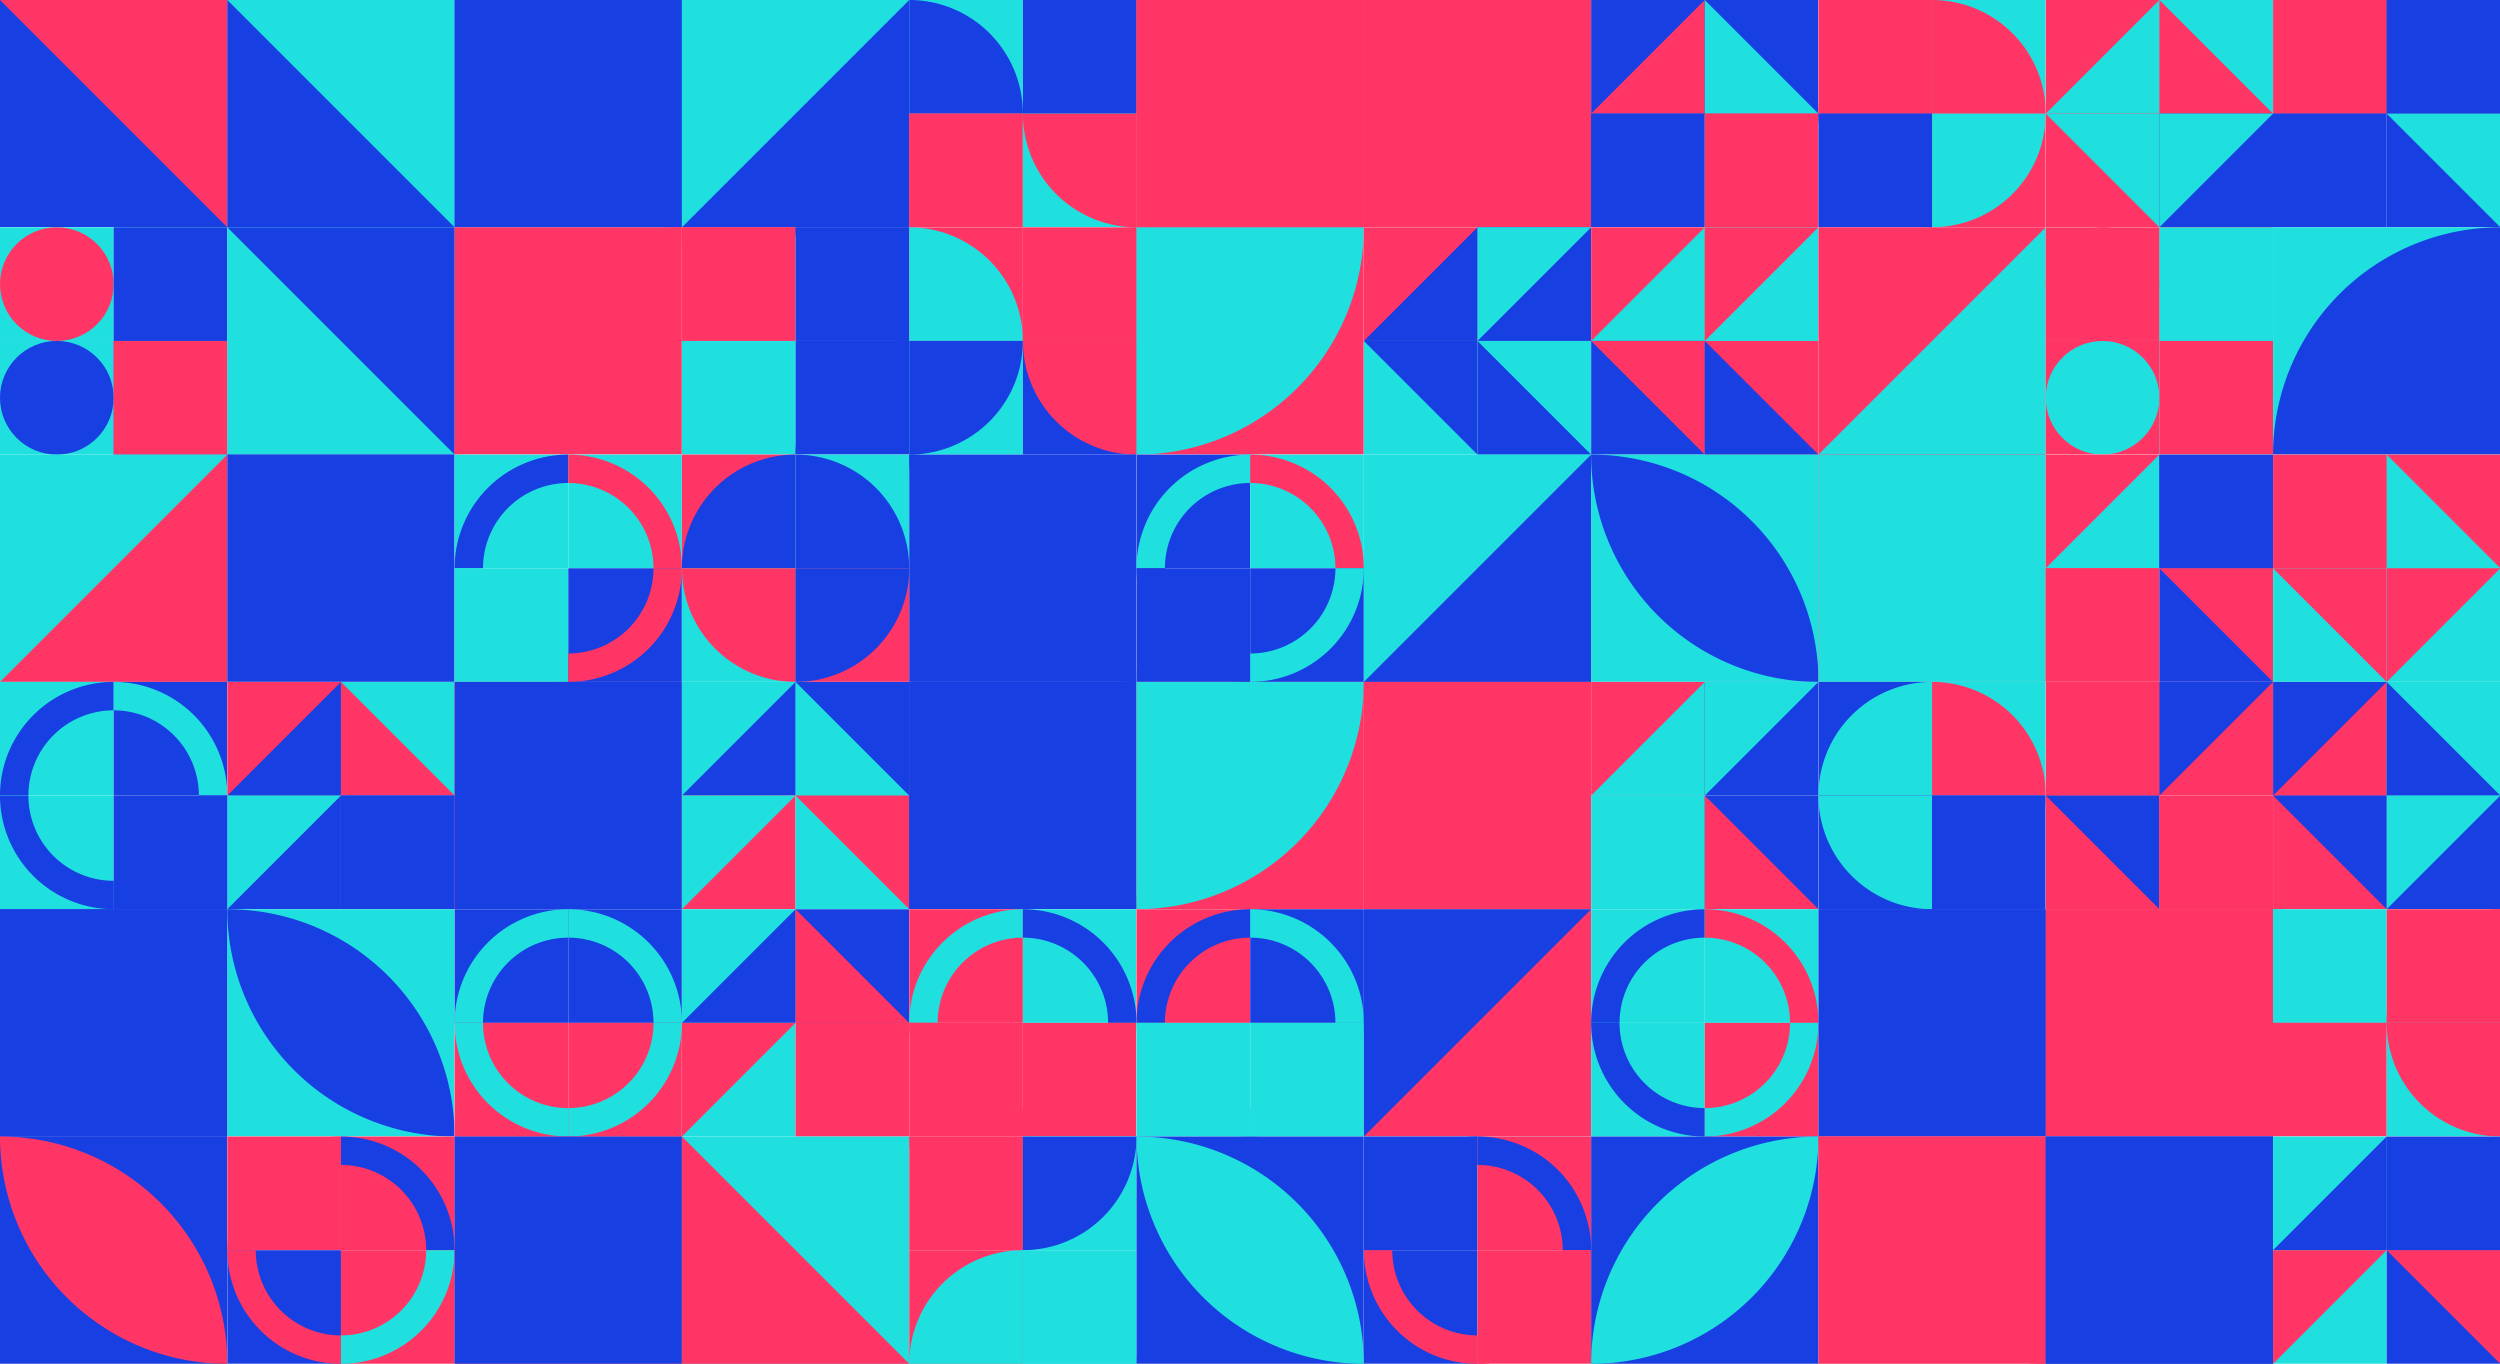 <?xml version="1.0" standalone="no"?><svg xmlns:xlink="http://www.w3.org/1999/xlink" xmlns="http://www.w3.org/2000/svg" viewBox="0 0 2100 1145.463" preserveAspectRatio="xMaxYMax slice"><rect x="0" y="0" width="2100" height="1145.463" fill="#333333" stroke="none"/><g transform="scale(2.999)"><rect x="0" y="0" width="700.333" height="382" fill="#ffffff"/><rect x="0" y="0" width="63.67" height="63.67" fill="#183FE1"/><polygon points="0,0 63.67,0 63.67,63.67" fill="#FF3565"/><rect x="63.67" y="0" width="63.67" height="63.67" fill="#183FE1"/><polygon points="63.67,0 127.34,0 127.34,63.67" fill="#20dfdf"/><rect x="127.33" y="0" width="63.67" height="63.67" fill="#20dfdf"/><rect x="127.33" y="0" width="63.67" height="63.67" fill="#183FE1"/><rect x="191" y="0" width="63.67" height="63.67" fill="#20dfdf"/><polygon points="254.67,0 254.67,63.67 191,63.67" fill="#183FE1"/><rect x="254.667" y="0" width="63.667" height="63.667" fill="#ffffff"/><rect x="254.67" y="0" width="31.83" height="31.83" fill="#20dfdf"/><path d="M 254.67 0 A 31.83 31.83 0 0 1 286.5 31.83 L 254.67 31.83" fill="#183FE1"/><rect x="286.5" y="0" width="31.83" height="31.83" fill="#183FE1"/><path d="M 286.5 31.83 A 31.83 31.83 0 0 1  318.33 0 L 318.33 31.83" fill="#183FE1"/><rect x="254.67" y="31.83" width="31.83" height="31.83" fill="#FF3565"/><path d="M 254.67 63.66 A 31.83 31.83 0 0 0 286.5 31.83 L 254.67 31.83" fill="#FF3565"/><rect x="286.5" y="31.83" width="31.83" height="31.83" fill="#20dfdf"/><path d="M 286.5 31.83 A 31.83 31.83 0 0 0 318.33 63.66 L 318.33 31.83" fill="#FF3565"/><rect x="318.33" y="0" width="63.67" height="63.67" fill="#FF3565"/><rect x="318.33" y="0" width="63.67" height="63.67" fill="#FF3565"/><rect x="382" y="0" width="63.67" height="63.67" fill="#FF3565"/><path d="M 382 63.67 A 63.67 63.67 0 0 1  445.67 0 L 382 63.67 A 63.67 63.67 0 0 0 445.67 0" fill="#FF3565"/><rect x="445.667" y="0" width="63.667" height="63.667" fill="#ffffff"/><rect x="445.67" y="0" width="31.83" height="31.83" fill="#183FE1"/><polygon points="477.5,0 477.5,31.83 445.67,31.83" fill="#FF3565"/><rect x="477.5" y="0" width="31.83" height="31.83" fill="#183FE1"/><polygon points="477.5,0 509.33,31.83 477.5,31.83" fill="#20dfdf"/><rect x="445.67" y="31.83" width="31.83" height="31.83" fill="#183FE1"/><polygon points="445.67,31.83 477.5,31.83 445.67,63.66" fill="#183FE1"/><rect x="477.5" y="31.83" width="31.83" height="31.83" fill="#FF3565"/><polygon points="477.5,31.83 509.33,31.83 509.33,63.66" fill="#FF3565"/><rect x="509.333" y="0" width="63.667" height="63.667" fill="#ffffff"/><rect x="509.33" y="0" width="31.83" height="31.83" fill="#FF3565"/><path d="M 509.33 31.83 A 31.83 31.83 0 0 1  541.16 0 L 541.16 31.83" fill="#FF3565"/><rect x="541.17" y="0" width="31.83" height="31.83" fill="#20dfdf"/><path d="M 541.17 0 A 31.83 31.83 0 0 1 573 31.83 L 541.17 31.83" fill="#FF3565"/><rect x="509.33" y="31.83" width="31.83" height="31.83" fill="#183FE1"/><path d="M 509.33 31.83 A 31.83 31.83 0 0 0 541.16 63.66 L 541.16 31.83" fill="#183FE1"/><rect x="541.17" y="31.83" width="31.83" height="31.83" fill="#FF3565"/><path d="M 541.17 63.66 A 31.83 31.83 0 0 0 573 31.83 L 541.17 31.83" fill="#20dfdf"/><rect x="573" y="0" width="63.667" height="63.667" fill="#ffffff"/><rect x="573" y="0" width="31.83" height="31.83" fill="#FF3565"/><polygon points="604.83,0 604.83,31.83 573,31.83" fill="#20dfdf"/><rect x="604.83" y="0" width="31.83" height="31.83" fill="#20dfdf"/><polygon points="604.83,0 636.66,31.83 604.83,31.83" fill="#FF3565"/><rect x="573" y="31.83" width="31.83" height="31.83" fill="#FF3565"/><polygon points="573,31.83 604.83,31.83 604.83,63.66" fill="#20dfdf"/><rect x="604.83" y="31.83" width="31.83" height="31.83" fill="#183FE1"/><polygon points="604.83,31.83 636.66,31.83 604.83,63.66" fill="#20dfdf"/><rect x="636.667" y="0" width="63.667" height="63.667" fill="#ffffff"/><rect x="636.67" y="0" width="31.83" height="31.83" fill="#FF3565"/><polygon points="668.5,0 668.5,31.83 636.67,31.83" fill="#FF3565"/><rect x="668.5" y="0" width="31.83" height="31.83" fill="#183FE1"/><polygon points="668.5,0 700.33,31.83 668.5,31.83" fill="#183FE1"/><rect x="636.67" y="31.83" width="31.83" height="31.83" fill="#183FE1"/><polygon points="636.67,31.83 668.5,31.83 636.67,63.66" fill="#183FE1"/><rect x="668.5" y="31.83" width="31.83" height="31.83" fill="#183FE1"/><polygon points="668.5,31.83 700.33,31.83 700.33,63.66" fill="#20dfdf"/><rect x="0" y="63.667" width="63.667" height="63.667" fill="#ffffff"/><rect x="0" y="63.67" width="31.83" height="31.83" fill="#20dfdf"/><circle cx="15.915" cy="79.585" r="15.915" fill="#FF3565"/><rect x="31.83" y="63.67" width="31.83" height="31.83" fill="#20dfdf"/><rect x="31.83" y="63.67" width="31.83" height="31.83" fill="#183FE1"/><rect x="0" y="95.5" width="31.83" height="31.83" fill="#20dfdf"/><circle cx="15.915" cy="111.415" r="15.915" fill="#183FE1"/><rect x="31.83" y="95.5" width="31.83" height="31.83" fill="#183FE1"/><rect x="31.83" y="95.5" width="31.83" height="31.83" fill="#FF3565"/><rect x="63.67" y="63.67" width="63.67" height="63.67" fill="#20dfdf"/><polygon points="63.67,63.67 127.34,63.67 127.34,127.34" fill="#183FE1"/><rect x="127.33" y="63.67" width="63.67" height="63.67" fill="#FF3565"/><path d="M 127.33 127.34 A 63.67 63.67 0 0 1  191 63.67 L 127.33 127.34 A 63.67 63.67 0 0 0 191 63.67" fill="#FF3565"/><rect x="191" y="63.667" width="63.667" height="63.667" fill="#ffffff"/><rect x="191" y="63.67" width="31.83" height="31.83" fill="#FF3565"/><path d="M 191 95.5 A 31.83 31.83 0 0 0 222.83 63.67 L 191 63.67" fill="#FF3565"/><rect x="222.83" y="63.67" width="31.83" height="31.83" fill="#183FE1"/><path d="M 222.83 63.67 A 31.83 31.83 0 0 0 254.66 95.5 L 254.66 63.67" fill="#183FE1"/><rect x="191" y="95.5" width="31.83" height="31.83" fill="#20dfdf"/><path d="M 191 95.5 A 31.83 31.83 0 0 1 222.83 127.33 L 191 127.33" fill="#20dfdf"/><rect x="222.83" y="95.5" width="31.83" height="31.83" fill="#183FE1"/><path d="M 222.83 127.33 A 31.83 31.83 0 0 1  254.66 95.5 L 254.66 127.33" fill="#183FE1"/><rect x="254.667" y="63.667" width="63.667" height="63.667" fill="#ffffff"/><rect x="254.67" y="63.67" width="31.83" height="31.83" fill="#FF3565"/><path d="M 254.67 63.67 A 31.83 31.83 0 0 1 286.5 95.5 L 254.67 95.5" fill="#20dfdf"/><rect x="286.5" y="63.67" width="31.83" height="31.83" fill="#FF3565"/><path d="M 286.5 95.5 A 31.83 31.83 0 0 1  318.33 63.67 L 318.33 95.5" fill="#FF3565"/><rect x="254.67" y="95.5" width="31.83" height="31.83" fill="#20dfdf"/><path d="M 254.67 127.33 A 31.83 31.83 0 0 0 286.5 95.5 L 254.67 95.5" fill="#183FE1"/><rect x="286.5" y="95.5" width="31.83" height="31.83" fill="#183FE1"/><path d="M 286.5 95.5 A 31.83 31.83 0 0 0 318.33 127.33 L 318.33 95.5" fill="#FF3565"/><rect x="318.33" y="63.67" width="63.67" height="63.67" fill="#FF3565"/><path d="M 318.33 127.34 A 63.67 63.67 0 0 0 382 63.67 L 318.33 63.67" fill="#20dfdf"/><rect x="382" y="63.667" width="63.667" height="63.667" fill="#ffffff"/><rect x="382" y="63.67" width="31.83" height="31.83" fill="#FF3565"/><polygon points="413.83,63.67 413.83,95.5 382,95.5" fill="#183FE1"/><rect x="413.83" y="63.67" width="31.83" height="31.83" fill="#183FE1"/><polygon points="413.83,63.67 445.66,63.67 413.83,95.5" fill="#20dfdf"/><rect x="382" y="95.5" width="31.83" height="31.83" fill="#20dfdf"/><polygon points="382,95.5 413.83,95.5 413.83,127.33" fill="#183FE1"/><rect x="413.83" y="95.5" width="31.83" height="31.83" fill="#20dfdf"/><polygon points="413.83,95.5 445.66,127.33 413.83,127.33" fill="#183FE1"/><rect x="445.667" y="63.667" width="63.667" height="63.667" fill="#ffffff"/><rect x="445.67" y="63.67" width="31.83" height="31.83" fill="#FF3565"/><polygon points="477.5,63.67 477.5,95.5 445.67,95.5" fill="#20dfdf"/><rect x="477.5" y="63.67" width="31.83" height="31.83" fill="#20dfdf"/><polygon points="477.5,63.67 509.33,63.67 477.5,95.5" fill="#FF3565"/><rect x="445.67" y="95.5" width="31.83" height="31.83" fill="#183FE1"/><polygon points="445.67,95.5 477.5,95.5 477.5,127.33" fill="#FF3565"/><rect x="477.5" y="95.5" width="31.83" height="31.83" fill="#FF3565"/><polygon points="477.5,95.5 509.33,127.33 477.5,127.33" fill="#183FE1"/><rect x="509.33" y="63.67" width="63.67" height="63.67" fill="#FF3565"/><polygon points="573,63.67 573,127.34 509.33,127.34" fill="#20dfdf"/><rect x="573" y="63.667" width="63.667" height="63.667" fill="#ffffff"/><rect x="573" y="63.67" width="31.83" height="31.83" fill="#FF3565"/><circle cx="588.915" cy="79.585" r="15.915" fill="#FF3565"/><rect x="604.83" y="63.67" width="31.83" height="31.83" fill="#FF3565"/><rect x="604.83" y="63.67" width="31.83" height="31.83" fill="#20dfdf"/><rect x="573" y="95.5" width="31.83" height="31.83" fill="#FF3565"/><circle cx="588.915" cy="111.415" r="15.915" fill="#20dfdf"/><rect x="604.83" y="95.5" width="31.83" height="31.83" fill="#20dfdf"/><rect x="604.83" y="95.5" width="31.83" height="31.83" fill="#FF3565"/><rect x="636.67" y="63.67" width="63.67" height="63.67" fill="#20dfdf"/><path d="M 636.67 127.34 A 63.67 63.67 0 0 1  700.34 63.67 L 700.34 127.34" fill="#183FE1"/><rect x="0" y="127.33" width="63.67" height="63.67" fill="#20dfdf"/><polygon points="63.67,127.33 63.67,191 0,191" fill="#FF3565"/><rect x="63.67" y="127.33" width="63.67" height="63.67" fill="#183FE1"/><polygon points="63.67,127.33 127.34,127.33 127.34,191" fill="#183FE1"/><rect x="127.333" y="127.333" width="63.667" height="63.667" fill="#ffffff"/><rect x="127.33" y="127.33" width="31.83" height="31.83" fill="#20dfdf"/><path d="M 127.33 159.16 A 31.83 31.83 0 0 1 159.16 127.33 L 159.16 135.287 A 23.872 23.872 0 0 0 135.287 159.16" fill="#183FE1"/><rect x="159.17" y="127.33" width="31.83" height="31.83" fill="#20dfdf"/><path d="M 159.17 127.33 A 31.83 31.83 0 0 1 191 159.16 L 183.042 159.16 A 23.872 23.872 0 0 0 159.17 135.287" fill="#FF3565"/><rect x="127.33" y="159.17" width="31.83" height="31.83" fill="#20dfdf"/><path d="M 127.33 159.17 A 31.83 31.83 0 0 0 159.16 191 L 159.16 183.042 A 23.872 23.872 0 0 1 135.287 159.17" fill="#20dfdf"/><rect x="159.17" y="159.17" width="31.83" height="31.83" fill="#183FE1"/><path d="M 159.17 191 A 31.83 31.83 0 0 0 191 159.17 L 183.042 159.17 A 23.872 23.872 0 0 1 159.17 183.042" fill="#FF3565"/><rect x="191" y="127.333" width="63.667" height="63.667" fill="#ffffff"/><rect x="191" y="127.33" width="31.83" height="31.83" fill="#FF3565"/><path d="M 191 159.16 A 31.83 31.83 0 0 1  222.83 127.33 L 222.83 159.16" fill="#183FE1"/><rect x="222.83" y="127.33" width="31.83" height="31.83" fill="#20dfdf"/><path d="M 222.83 127.33 A 31.83 31.83 0 0 1 254.66 159.16 L 222.83 159.16" fill="#183FE1"/><rect x="191" y="159.17" width="31.83" height="31.83" fill="#20dfdf"/><path d="M 191 159.17 A 31.83 31.83 0 0 0 222.83 191 L 222.83 159.17" fill="#FF3565"/><rect x="222.83" y="159.17" width="31.83" height="31.83" fill="#FF3565"/><path d="M 222.83 191 A 31.83 31.83 0 0 0 254.66 159.17 L 222.83 159.17" fill="#183FE1"/><rect x="254.67" y="127.33" width="63.67" height="63.67" fill="#183FE1"/><path d="M 254.67 127.33 A 63.67 63.67 0 0 1  318.34 191 L 254.67 127.33 A 63.67 63.67 0 0 0 318.34 191" fill="#183FE1"/><rect x="318.333" y="127.333" width="63.667" height="63.667" fill="#ffffff"/><rect x="318.33" y="127.33" width="31.83" height="31.83" fill="#183FE1"/><path d="M 318.33 159.16 A 31.83 31.83 0 0 1 350.16 127.33 L 350.16 135.287 A 23.872 23.872 0 0 0 326.287 159.16" fill="#20dfdf"/><rect x="350.17" y="127.33" width="31.83" height="31.83" fill="#20dfdf"/><path d="M 350.17 127.33 A 31.83 31.83 0 0 1 382 159.16 L 374.043 159.16 A 23.872 23.872 0 0 0 350.17 135.287" fill="#FF3565"/><rect x="318.33" y="159.17" width="31.83" height="31.83" fill="#183FE1"/><path d="M 318.33 159.17 A 31.83 31.83 0 0 0 350.16 191 L 350.16 183.042 A 23.872 23.872 0 0 1 326.287 159.17" fill="#183FE1"/><rect x="350.17" y="159.17" width="31.83" height="31.83" fill="#183FE1"/><path d="M 350.17 191 A 31.83 31.83 0 0 0 382 159.17 L 374.043 159.17 A 23.872 23.872 0 0 1 350.17 183.042" fill="#20dfdf"/><rect x="382" y="127.33" width="63.67" height="63.67" fill="#20dfdf"/><polygon points="445.67,127.33 445.67,191 382,191" fill="#183FE1"/><rect x="445.67" y="127.33" width="63.67" height="63.67" fill="#20dfdf"/><path d="M 445.67 127.33 A 63.67 63.67 0 0 1  509.34 191 L 445.67 127.33 A 63.67 63.67 0 0 0 509.34 191" fill="#183FE1"/><rect x="509.33" y="127.33" width="63.67" height="63.67" fill="#FF3565"/><rect x="509.33" y="127.33" width="63.67" height="63.67" fill="#20dfdf"/><rect x="573" y="127.333" width="63.667" height="63.667" fill="#ffffff"/><rect x="573" y="127.33" width="31.83" height="31.83" fill="#FF3565"/><polygon points="604.83,127.33 604.83,159.16 573,159.16" fill="#20dfdf"/><rect x="604.83" y="127.33" width="31.83" height="31.83" fill="#183FE1"/><polygon points="604.83,127.33 636.66,159.16 604.83,159.16" fill="#183FE1"/><rect x="573" y="159.17" width="31.83" height="31.83" fill="#FF3565"/><polygon points="573,159.17 604.83,159.17 573,191" fill="#FF3565"/><rect x="604.83" y="159.17" width="31.83" height="31.83" fill="#183FE1"/><polygon points="604.83,159.17 636.66,159.17 636.66,191" fill="#FF3565"/><rect x="636.667" y="127.333" width="63.667" height="63.667" fill="#ffffff"/><rect x="636.67" y="127.33" width="31.83" height="31.83" fill="#FF3565"/><polygon points="668.5,127.33 668.5,159.16 636.67,159.16" fill="#FF3565"/><rect x="668.5" y="127.33" width="31.83" height="31.83" fill="#FF3565"/><polygon points="668.5,127.33 700.33,159.16 668.5,159.16" fill="#20dfdf"/><rect x="636.67" y="159.17" width="31.83" height="31.83" fill="#20dfdf"/><polygon points="636.67,159.17 668.5,159.17 668.5,191" fill="#FF3565"/><rect x="668.5" y="159.17" width="31.83" height="31.83" fill="#20dfdf"/><polygon points="668.5,159.17 700.33,159.17 668.5,191" fill="#FF3565"/><rect x="0" y="191" width="63.667" height="63.667" fill="#ffffff"/><rect x="0" y="191" width="31.83" height="31.83" fill="#20dfdf"/><path d="M 0 222.83 A 31.83 31.83 0 0 1 31.83 191 L 31.83 198.958 A 23.872 23.872 0 0 0 7.957 222.83" fill="#183FE1"/><rect x="31.83" y="191" width="31.83" height="31.83" fill="#183FE1"/><path d="M 31.83 191 A 31.83 31.83 0 0 1 63.66 222.83 L 55.703 222.83 A 23.872 23.872 0 0 0 31.83 198.958" fill="#20dfdf"/><rect x="0" y="222.83" width="31.83" height="31.83" fill="#20dfdf"/><path d="M 0 222.83 A 31.83 31.83 0 0 0 31.83 254.66 L 31.83 246.703 A 23.872 23.872 0 0 1 7.957 222.83" fill="#183FE1"/><rect x="31.83" y="222.83" width="31.83" height="31.83" fill="#183FE1"/><path d="M 31.83 254.66 A 31.83 31.83 0 0 0 63.66 222.83 L 55.703 222.83 A 23.872 23.872 0 0 1 31.83 246.703" fill="#183FE1"/><rect x="63.667" y="191" width="63.667" height="63.667" fill="#ffffff"/><rect x="63.67" y="191" width="31.83" height="31.83" fill="#FF3565"/><polygon points="95.5,191 95.5,222.83 63.67,222.83" fill="#183FE1"/><rect x="95.5" y="191" width="31.83" height="31.83" fill="#20dfdf"/><polygon points="95.5,191 127.33,222.83 95.5,222.83" fill="#FF3565"/><rect x="63.67" y="222.83" width="31.83" height="31.83" fill="#183FE1"/><polygon points="63.67,222.83 95.5,222.83 63.67,254.66" fill="#20dfdf"/><rect x="95.5" y="222.83" width="31.83" height="31.83" fill="#183FE1"/><polygon points="95.5,222.83 127.33,222.83 127.33,254.66" fill="#183FE1"/><rect x="127.33" y="191" width="63.67" height="63.67" fill="#FF3565"/><rect x="127.33" y="191" width="63.67" height="63.67" fill="#183FE1"/><rect x="191" y="191" width="63.667" height="63.667" fill="#ffffff"/><rect x="191" y="191" width="31.83" height="31.83" fill="#20dfdf"/><polygon points="222.83,191 222.83,222.83 191,222.83" fill="#183FE1"/><rect x="222.83" y="191" width="31.83" height="31.83" fill="#183FE1"/><polygon points="222.83,191 254.66,222.83 222.83,222.83" fill="#20dfdf"/><rect x="191" y="222.83" width="31.83" height="31.83" fill="#FF3565"/><polygon points="191,222.83 222.83,222.83 191,254.66" fill="#20dfdf"/><rect x="222.83" y="222.83" width="31.83" height="31.83" fill="#20dfdf"/><polygon points="222.83,222.83 254.66,222.83 254.66,254.66" fill="#FF3565"/><rect x="254.67" y="191" width="63.67" height="63.67" fill="#183FE1"/><path d="M 254.67 191 A 63.67 63.67 0 0 1 318.34 254.67 L 254.67 254.67" fill="#183FE1"/><rect x="318.33" y="191" width="63.67" height="63.67" fill="#FF3565"/><path d="M 318.33 254.67 A 63.67 63.67 0 0 0 382 191 L 318.33 191" fill="#20dfdf"/><rect x="382" y="191" width="63.67" height="63.67" fill="#FF3565"/><rect x="382" y="191" width="63.67" height="63.67" fill="#FF3565"/><rect x="445.667" y="191" width="63.667" height="63.667" fill="#ffffff"/><rect x="445.67" y="191" width="31.83" height="31.83" fill="#FF3565"/><polygon points="477.5,191 477.5,222.83 445.67,222.83" fill="#20dfdf"/><rect x="477.5" y="191" width="31.83" height="31.83" fill="#183FE1"/><polygon points="477.5,191 509.33,191 477.5,222.83" fill="#20dfdf"/><rect x="445.67" y="222.83" width="31.83" height="31.83" fill="#20dfdf"/><polygon points="445.67,222.83 477.5,222.83 477.5,254.66" fill="#20dfdf"/><rect x="477.5" y="222.83" width="31.83" height="31.83" fill="#183FE1"/><polygon points="477.5,222.83 509.33,254.66 477.5,254.66" fill="#FF3565"/><rect x="509.333" y="191" width="63.667" height="63.667" fill="#ffffff"/><rect x="509.33" y="191" width="31.83" height="31.83" fill="#183FE1"/><path d="M 509.33 222.83 A 31.83 31.83 0 0 1  541.16 191 L 541.16 222.83" fill="#20dfdf"/><rect x="541.17" y="191" width="31.83" height="31.83" fill="#20dfdf"/><path d="M 541.17 191 A 31.83 31.83 0 0 1 573 222.83 L 541.17 222.83" fill="#FF3565"/><rect x="509.33" y="222.83" width="31.83" height="31.83" fill="#183FE1"/><path d="M 509.33 222.83 A 31.83 31.83 0 0 0 541.16 254.66 L 541.16 222.83" fill="#20dfdf"/><rect x="541.17" y="222.83" width="31.83" height="31.83" fill="#183FE1"/><path d="M 541.17 254.66 A 31.83 31.83 0 0 0 573 222.83 L 541.17 222.83" fill="#183FE1"/><rect x="573" y="191" width="63.667" height="63.667" fill="#ffffff"/><rect x="573" y="191" width="31.83" height="31.83" fill="#FF3565"/><polygon points="604.83,191 604.83,222.83 573,222.83" fill="#FF3565"/><rect x="604.83" y="191" width="31.83" height="31.83" fill="#FF3565"/><polygon points="604.83,191 636.66,191 604.83,222.83" fill="#183FE1"/><rect x="573" y="222.83" width="31.83" height="31.83" fill="#FF3565"/><polygon points="573,222.83 604.83,222.83 604.83,254.66" fill="#183FE1"/><rect x="604.83" y="222.83" width="31.83" height="31.83" fill="#FF3565"/><polygon points="604.83,222.83 636.66,254.66 604.83,254.66" fill="#FF3565"/><rect x="636.667" y="191" width="63.667" height="63.667" fill="#ffffff"/><rect x="636.67" y="191" width="31.83" height="31.83" fill="#183FE1"/><polygon points="668.5,191 668.5,222.83 636.67,222.83" fill="#FF3565"/><rect x="668.5" y="191" width="31.83" height="31.83" fill="#20dfdf"/><polygon points="668.5,191 700.33,222.83 668.5,222.83" fill="#183FE1"/><rect x="636.67" y="222.83" width="31.83" height="31.83" fill="#FF3565"/><polygon points="636.67,222.83 668.5,222.83 668.5,254.66" fill="#183FE1"/><rect x="668.5" y="222.83" width="31.83" height="31.83" fill="#183FE1"/><polygon points="668.5,222.83 700.33,222.83 668.5,254.66" fill="#20dfdf"/><rect x="0" y="254.67" width="63.67" height="63.67" fill="#183FE1"/><rect x="0" y="254.67" width="63.67" height="63.67" fill="#183FE1"/><rect x="63.67" y="254.67" width="63.67" height="63.67" fill="#20dfdf"/><path d="M 63.67 254.67 A 63.67 63.67 0 0 1  127.34 318.34 L 63.67 254.67 A 63.67 63.67 0 0 0 127.34 318.34" fill="#183FE1"/><rect x="127.333" y="254.667" width="63.667" height="63.667" fill="#ffffff"/><rect x="127.33" y="254.67" width="31.83" height="31.83" fill="#183FE1"/><path d="M 127.33 286.5 A 31.83 31.83 0 0 1 159.16 254.67 L 159.16 262.627 A 23.872 23.872 0 0 0 135.287 286.5" fill="#20dfdf"/><rect x="159.17" y="254.67" width="31.83" height="31.83" fill="#183FE1"/><path d="M 159.17 254.67 A 31.83 31.83 0 0 1 191 286.5 L 183.042 286.5 A 23.872 23.872 0 0 0 159.17 262.627" fill="#20dfdf"/><rect x="127.33" y="286.5" width="31.83" height="31.83" fill="#FF3565"/><path d="M 127.33 286.5 A 31.83 31.83 0 0 0 159.16 318.33 L 159.16 310.373 A 23.872 23.872 0 0 1 135.287 286.5" fill="#20dfdf"/><rect x="159.17" y="286.5" width="31.83" height="31.83" fill="#FF3565"/><path d="M 159.17 318.33 A 31.83 31.83 0 0 0 191 286.5 L 183.042 286.5 A 23.872 23.872 0 0 1 159.17 310.373" fill="#20dfdf"/><rect x="191" y="254.667" width="63.667" height="63.667" fill="#ffffff"/><rect x="191" y="254.67" width="31.83" height="31.83" fill="#20dfdf"/><polygon points="222.83,254.67 222.83,286.5 191,286.5" fill="#183FE1"/><rect x="222.83" y="254.67" width="31.83" height="31.83" fill="#183FE1"/><polygon points="222.83,254.67 254.66,286.5 222.83,286.5" fill="#FF3565"/><rect x="191" y="286.5" width="31.83" height="31.83" fill="#20dfdf"/><polygon points="191,286.5 222.83,286.5 191,318.33" fill="#FF3565"/><rect x="222.83" y="286.5" width="31.83" height="31.83" fill="#FF3565"/><polygon points="222.83,286.5 254.66,286.5 254.66,318.33" fill="#FF3565"/><rect x="254.667" y="254.667" width="63.667" height="63.667" fill="#ffffff"/><rect x="254.67" y="254.67" width="31.83" height="31.83" fill="#FF3565"/><path d="M 254.67 286.5 A 31.83 31.83 0 0 1 286.5 254.67 L 286.5 262.627 A 23.872 23.872 0 0 0 262.627 286.5" fill="#20dfdf"/><rect x="286.5" y="254.67" width="31.83" height="31.83" fill="#20dfdf"/><path d="M 286.5 254.67 A 31.83 31.83 0 0 1 318.33 286.5 L 310.373 286.5 A 23.872 23.872 0 0 0 286.5 262.627" fill="#183FE1"/><rect x="254.67" y="286.5" width="31.83" height="31.83" fill="#FF3565"/><path d="M 254.67 286.5 A 31.83 31.83 0 0 0 286.5 318.33 L 286.5 310.373 A 23.872 23.872 0 0 1 262.627 286.5" fill="#FF3565"/><rect x="286.5" y="286.5" width="31.83" height="31.83" fill="#FF3565"/><path d="M 286.5 318.33 A 31.83 31.83 0 0 0 318.33 286.5 L 310.373 286.5 A 23.872 23.872 0 0 1 286.5 310.373" fill="#FF3565"/><rect x="318.333" y="254.667" width="63.667" height="63.667" fill="#ffffff"/><rect x="318.33" y="254.67" width="31.83" height="31.83" fill="#FF3565"/><path d="M 318.33 286.5 A 31.83 31.83 0 0 1 350.16 254.67 L 350.16 262.627 A 23.872 23.872 0 0 0 326.287 286.5" fill="#183FE1"/><rect x="350.17" y="254.67" width="31.83" height="31.83" fill="#183FE1"/><path d="M 350.17 254.67 A 31.83 31.83 0 0 1 382 286.5 L 374.043 286.5 A 23.872 23.872 0 0 0 350.17 262.627" fill="#20dfdf"/><rect x="318.33" y="286.5" width="31.83" height="31.83" fill="#20dfdf"/><path d="M 318.33 286.5 A 31.83 31.83 0 0 0 350.16 318.33 L 350.16 310.373 A 23.872 23.872 0 0 1 326.287 286.5" fill="#20dfdf"/><rect x="350.17" y="286.5" width="31.83" height="31.83" fill="#20dfdf"/><path d="M 350.17 318.33 A 31.83 31.83 0 0 0 382 286.5 L 374.043 286.5 A 23.872 23.872 0 0 1 350.17 310.373" fill="#20dfdf"/><rect x="382" y="254.67" width="63.67" height="63.67" fill="#183FE1"/><polygon points="445.67,254.67 445.67,318.34 382,318.34" fill="#FF3565"/><rect x="445.667" y="254.667" width="63.667" height="63.667" fill="#ffffff"/><rect x="445.67" y="254.67" width="31.83" height="31.83" fill="#20dfdf"/><path d="M 445.67 286.5 A 31.83 31.83 0 0 1 477.5 254.67 L 477.5 262.627 A 23.872 23.872 0 0 0 453.627 286.5" fill="#183FE1"/><rect x="477.5" y="254.67" width="31.83" height="31.83" fill="#20dfdf"/><path d="M 477.5 254.67 A 31.83 31.83 0 0 1 509.33 286.5 L 501.373 286.5 A 23.872 23.872 0 0 0 477.5 262.627" fill="#FF3565"/><rect x="445.67" y="286.5" width="31.83" height="31.83" fill="#20dfdf"/><path d="M 445.67 286.5 A 31.83 31.83 0 0 0 477.5 318.33 L 477.5 310.373 A 23.872 23.872 0 0 1 453.627 286.5" fill="#183FE1"/><rect x="477.5" y="286.5" width="31.83" height="31.83" fill="#FF3565"/><path d="M 477.5 318.33 A 31.83 31.83 0 0 0 509.33 286.5 L 501.373 286.5 A 23.872 23.872 0 0 1 477.5 310.373" fill="#20dfdf"/><rect x="509.33" y="254.67" width="63.67" height="63.67" fill="#183FE1"/><polygon points="509.33,254.67 573,254.67 573,318.34" fill="#183FE1"/><rect x="573" y="254.67" width="63.67" height="63.67" fill="#FF3565"/><polygon points="573,254.67 636.67,254.67 636.67,318.34" fill="#FF3565"/><rect x="636.667" y="254.667" width="63.667" height="63.667" fill="#ffffff"/><rect x="636.67" y="254.67" width="31.83" height="31.83" fill="#20dfdf"/><path d="M 636.67 254.67 A 31.83 31.83 0 0 1 668.5 286.5 L 636.67 286.5" fill="#20dfdf"/><rect x="668.5" y="254.67" width="31.83" height="31.83" fill="#FF3565"/><path d="M 668.5 286.5 A 31.83 31.83 0 0 1  700.33 254.67 L 700.33 286.5" fill="#FF3565"/><rect x="636.67" y="286.5" width="31.83" height="31.83" fill="#FF3565"/><path d="M 636.67 318.33 A 31.83 31.83 0 0 0 668.5 286.5 L 636.67 286.5" fill="#FF3565"/><rect x="668.5" y="286.5" width="31.83" height="31.83" fill="#20dfdf"/><path d="M 668.5 286.5 A 31.83 31.83 0 0 0 700.33 318.33 L 700.33 286.5" fill="#FF3565"/><rect x="0" y="318.33" width="63.67" height="63.67" fill="#183FE1"/><path d="M 0 318.33 A 63.67 63.67 0 0 1  63.67 382 L 0 318.33 A 63.67 63.67 0 0 0 63.67 382" fill="#FF3565"/><rect x="63.667" y="318.333" width="63.667" height="63.667" fill="#ffffff"/><rect x="63.67" y="318.33" width="31.83" height="31.83" fill="#FF3565"/><path d="M 63.67 350.16 A 31.83 31.83 0 0 1 95.5 318.33 L 95.5 326.287 A 23.872 23.872 0 0 0 71.627 350.16" fill="#FF3565"/><rect x="95.5" y="318.33" width="31.83" height="31.83" fill="#FF3565"/><path d="M 95.5 318.33 A 31.83 31.83 0 0 1 127.33 350.16 L 119.373 350.16 A 23.872 23.872 0 0 0 95.5 326.287" fill="#183FE1"/><rect x="63.67" y="350.17" width="31.83" height="31.83" fill="#183FE1"/><path d="M 63.67 350.17 A 31.83 31.83 0 0 0 95.5 382 L 95.5 374.043 A 23.872 23.872 0 0 1 71.627 350.17" fill="#FF3565"/><rect x="95.5" y="350.17" width="31.83" height="31.83" fill="#FF3565"/><path d="M 95.5 382 A 31.83 31.83 0 0 0 127.33 350.17 L 119.373 350.17 A 23.872 23.872 0 0 1 95.5 374.043" fill="#20dfdf"/><rect x="127.33" y="318.33" width="63.67" height="63.67" fill="#FF3565"/><rect x="127.33" y="318.33" width="63.67" height="63.67" fill="#183FE1"/><rect x="191" y="318.33" width="63.67" height="63.67" fill="#20dfdf"/><polygon points="191,318.33 254.67,382 191,382" fill="#FF3565"/><rect x="254.667" y="318.333" width="63.667" height="63.667" fill="#ffffff"/><rect x="254.67" y="318.33" width="31.83" height="31.83" fill="#FF3565"/><path d="M 254.67 318.33 A 31.83 31.83 0 0 0 286.5 350.16 L 286.5 318.33" fill="#FF3565"/><rect x="286.5" y="318.33" width="31.83" height="31.83" fill="#20dfdf"/><path d="M 286.5 350.16 A 31.83 31.83 0 0 0 318.33 318.33 L 286.5 318.33" fill="#183FE1"/><rect x="254.67" y="350.17" width="31.83" height="31.83" fill="#FF3565"/><path d="M 254.67 382 A 31.83 31.83 0 0 1  286.5 350.17 L 286.5 382" fill="#20dfdf"/><rect x="286.5" y="350.17" width="31.83" height="31.83" fill="#20dfdf"/><path d="M 286.5 350.17 A 31.83 31.83 0 0 1 318.33 382 L 286.5 382" fill="#20dfdf"/><rect x="318.33" y="318.33" width="63.67" height="63.67" fill="#183FE1"/><path d="M 318.33 318.33 A 63.67 63.67 0 0 1  382 382 L 318.33 318.33 A 63.67 63.67 0 0 0 382 382" fill="#20dfdf"/><rect x="382" y="318.333" width="63.667" height="63.667" fill="#ffffff"/><rect x="382" y="318.33" width="31.83" height="31.83" fill="#183FE1"/><path d="M 382 350.16 A 31.83 31.83 0 0 1 413.83 318.33 L 413.83 326.287 A 23.872 23.872 0 0 0 389.957 350.16" fill="#183FE1"/><rect x="413.83" y="318.33" width="31.83" height="31.83" fill="#FF3565"/><path d="M 413.83 318.33 A 31.83 31.83 0 0 1 445.66 350.16 L 437.702 350.16 A 23.872 23.872 0 0 0 413.83 326.287" fill="#183FE1"/><rect x="382" y="350.17" width="31.83" height="31.83" fill="#183FE1"/><path d="M 382 350.17 A 31.83 31.83 0 0 0 413.83 382 L 413.83 374.043 A 23.872 23.872 0 0 1 389.957 350.17" fill="#FF3565"/><rect x="413.83" y="350.17" width="31.83" height="31.83" fill="#FF3565"/><path d="M 413.83 382 A 31.83 31.83 0 0 0 445.66 350.17 L 437.702 350.17 A 23.872 23.872 0 0 1 413.83 374.043" fill="#FF3565"/><rect x="445.67" y="318.33" width="63.67" height="63.67" fill="#183FE1"/><path d="M 445.67 382 A 63.67 63.67 0 0 1  509.34 318.33 L 445.67 382 A 63.67 63.67 0 0 0 509.34 318.33" fill="#20dfdf"/><rect x="509.33" y="318.33" width="63.67" height="63.67" fill="#FF3565"/><path d="M 509.33 318.33 A 63.67 63.67 0 0 0 573 382 L 573 318.33" fill="#FF3565"/><rect x="573" y="318.33" width="63.67" height="63.67" fill="#183FE1"/><rect x="573" y="318.33" width="63.67" height="63.67" fill="#183FE1"/><rect x="636.667" y="318.333" width="63.667" height="63.667" fill="#ffffff"/><rect x="636.67" y="318.33" width="31.83" height="31.83" fill="#20dfdf"/><polygon points="668.5,318.33 668.5,350.16 636.67,350.16" fill="#183FE1"/><rect x="668.5" y="318.33" width="31.83" height="31.83" fill="#183FE1"/><polygon points="668.5,318.33 700.33,350.16 668.5,350.16" fill="#183FE1"/><rect x="636.67" y="350.17" width="31.83" height="31.83" fill="#20dfdf"/><polygon points="636.67,350.17 668.5,350.17 636.67,382" fill="#FF3565"/><rect x="668.5" y="350.17" width="31.83" height="31.83" fill="#183FE1"/><polygon points="668.5,350.17 700.33,350.17 700.33,382" fill="#FF3565"/></g></svg>